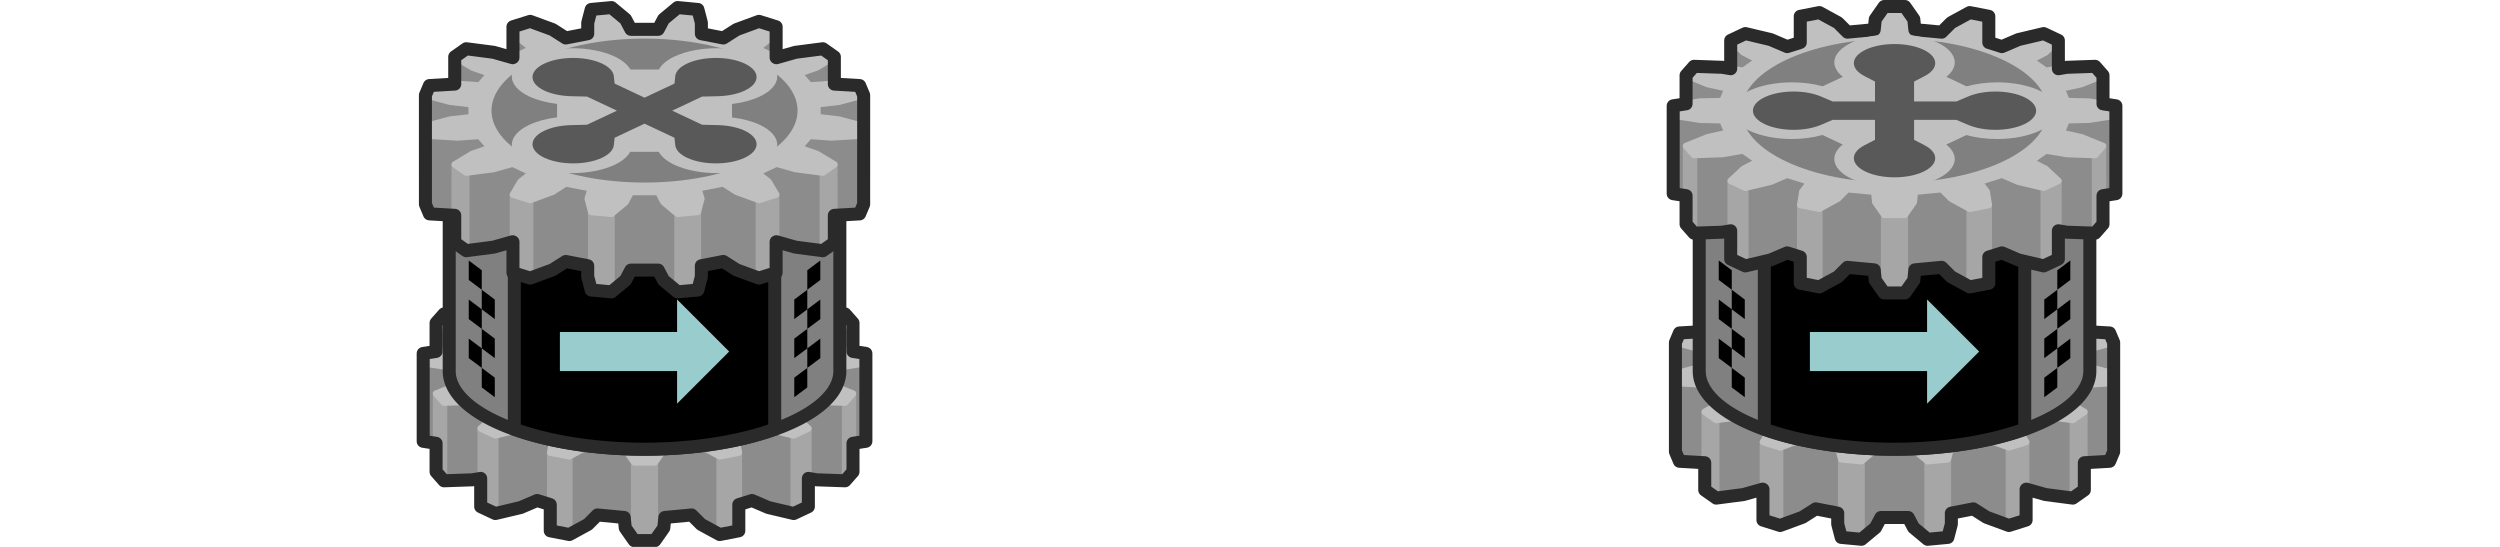 <?xml version="1.0" encoding="UTF-8"?>
<!-- Created with Inkscape (http://www.inkscape.org/) -->
<svg width="384" height="84" version="1.1" viewBox="0 0 384 84" xml:space="preserve" xmlns="http://www.w3.org/2000/svg"><g transform="translate(-192)"><g transform="translate(334.04 36.184)"><path d="m-41.449 2.85 1.369 1.953 0.16 1.6 4.119 0.387 1.451-1.451 2.853-1.557 2.938 0.572v4.023l2.016 0.633 2.519-1.078 3.902-0.926 2.248 1.059v4.34l1.281-0.217 4.356-0.152 1.217 1.383h2e-3v4.377l1.978 0.307v13.496l-1.978 0.307v4.377l-1.217 1.383-4.357-0.152-1.281-0.217v4.34l-2.248 1.057-3.902-0.924-2.519-1.078-2.016 0.633v4.023l-2.938 0.572-2.853-1.557-1.449-1.451-4.121 0.387-0.16 1.6-1.369 1.953h-3.18l-1.369-1.953-0.16-1.6-4.119-0.387-1.451 1.451-2.853 1.557-2.938-0.572v-4.023l-2.016-0.633-2.519 1.078-3.902 0.924-2.248-1.057v-4.34l-1.281 0.217-4.356 0.152-1.217-1.383h-2e-3v-4.377l-1.978-0.307v-13.496l1.978-0.307v-4.377l1.217-1.383 4.357 0.152 1.281 0.217v-4.34l2.248-1.059 3.902 0.926 2.519 1.078 2.016-0.633v-4.023l2.938-0.572 2.853 1.557 1.449 1.451 4.121-0.387 0.16-1.6 1.369-1.953z" fill="#8c8c8c" stroke-opacity="0" style="paint-order:fill markers stroke"/><g fill="#a6a6a6" stroke="#a6a6a6" stroke-linejoin="round"><path transform="translate(-78.039 1.85)" d="m33.41 45v-12h3.18l-4.7e-5 12z" style="paint-order:fill markers stroke"/><path d="m-28.559 45.346-2.938 0.572v-11.999l2.938-0.573z" style="paint-order:fill markers stroke"/><path d="m-20.121 30.692 2.248-1.058v12l-2.248 1.057z" style="paint-order:fill markers stroke"/><path d="m-12.236 37.664 4.7e-5 -12 1.217-1.382 2e-3 12-1.219 1.383z" style="paint-order:fill markers stroke"/><path d="m-57.519 33.346v12l2.938 0.572v-11.999z" style="paint-order:fill markers stroke"/><path d="m-65.957 30.692-2.248-1.058v12l2.248 1.057z" style="paint-order:fill markers stroke"/><path d="m-73.842 25.664-1.217-1.382-2e-3 12 1.219 1.383z" style="paint-order:fill markers stroke"/></g><path d="m-59.535 9.011-2.519-1.079-3.902-0.925-2.248 1.058 1.965 1.836 2.293 1.186-2.334 1.643-3.205-0.543-4.356-0.152-1.217 1.382 3.309 1.343 3.082 0.682-0.82 1.939-3.402 0.075-4.148 0.644v1.496l4.148 0.644 3.402 0.075 0.82 1.938-3.084 0.683-3.309 1.343 1.217 1.382 4.357-0.152 3.205-0.543 2.334 1.643-2.293 1.186-1.965 1.836 2.248 1.058 3.902-0.925 2.519-1.079 3.492 1.098-1.154 1.508-0.322 2.05 2.938 0.573 2.853-1.557 1.449-1.45 4.121 0.386 0.16 1.601 1.369 1.952h3.18l1.369-1.952 0.16-1.601 4.119-0.386 1.451 1.451 2.853 1.557 2.938-0.573-0.322-2.051-1.154-1.508 3.492-1.098 2.519 1.079 3.902 0.925 2.248-1.058-1.965-1.836-2.293-1.186 2.334-1.643 3.205 0.543 4.356 0.152 1.217-1.382-3.309-1.343-3.082-0.682 0.82-1.939 3.402-0.075 4.148-0.644v-1.496l-4.148-0.644-3.402-0.075-0.82-1.938 3.084-0.683 3.309-1.343-1.217-1.382-4.357 0.152-3.205 0.543-2.334-1.643 2.293-1.186 1.965-1.836-2.248-1.058-3.902 0.925-2.519 1.079-3.492-1.098 1.154-1.508 0.322-2.05-2.938-0.573-2.853 1.557-1.449 1.45-4.121-0.386-0.16-1.601-1.369-1.952h-3.18l-1.369 1.952-0.16 1.601-4.119 0.386-1.451-1.451-2.853-1.557-2.938 0.573 0.322 2.051 1.154 1.508z" fill="#c0c0c0" stroke="#c0c0c0" stroke-linejoin="round" style="paint-order:fill markers stroke"/><path d="m-44.629 2.85-1.369 1.953-0.16 1.6-4.119 0.387-1.451-1.451-2.853-1.557-2.938 0.572v4.023l-2.016 0.633-2.519-1.078-3.902-0.926-2.248 1.059v4.34l-1.281-0.217-4.356-0.152-1.217 1.383h-2e-3v4.377l-1.978 0.307v13.496l1.978 0.307v4.377l1.217 1.383 4.357-0.152 1.281-0.217v4.34l2.248 1.057 3.902-0.924 2.519-1.078 2.016 0.633v4.023l2.938 0.572 2.853-1.557 1.449-1.451 4.121 0.387 0.16 1.6 1.369 1.953h3.18l1.369-1.953 0.16-1.6 4.119-0.387 1.451 1.451 2.853 1.557 2.938-0.572v-4.023l2.016-0.633 2.519 1.078 3.902 0.924 2.248-1.057v-4.34l1.281 0.217 4.356 0.152 1.217-1.383h2e-3v-4.377l1.978-0.307v-13.496l-1.978-0.307v-4.377l-1.217-1.383-4.357 0.152-1.281 0.217v-4.34l-2.248-1.059-3.902 0.926-2.519 1.078-2.016-0.633v-4.023l-2.938-0.572-2.853 1.557-1.449 1.451-4.121-0.387-0.16-1.6-1.369-1.953z" fill-opacity="0" stroke="#2a2a2a" stroke-linejoin="round" stroke-width="2" style="paint-order:fill markers stroke"/></g><g><path d="m321 27v30a30 12 0 0 1-30 12 30 12 0 0 1-30-12v-30z" fill="#808080" stroke="#2a2a2a" stroke-linejoin="round" stroke-width="2" style="paint-order:fill markers stroke"/><path d="m271 31v34.91a30 12 0 0 0 20 3.09 30 12 0 0 0 20-3.09v-34.91z" stroke="#2a2a2a" stroke-linejoin="round" stroke-width="2" style="paint-order:fill markers stroke"/><path d="m278 51h18v-5l8 8-8 8v-5h-18z" fill="#9cc" style="paint-order:fill markers stroke"/><path d="m266 59.511v-18l-2-1.5v2.989l4 3.011v3l-4-3v3l4 3v3l-4-3v3l4 3v3l-2-1.5" style="paint-order:fill markers stroke"/><path d="m316 59.511v-18l2-1.5v2.989l-4 3.011v3l4-3v3l-4 3v3l4-3v3l-4 3v3l2-1.5" style="paint-order:fill markers stroke"/></g><g transform="rotate(45 184.73 335.02)"><path d="m20.212 27.388 2.787-0.257 1.682 0.519 2.969-2.969-0.519-1.682 0.257-2.784 2.411-2 1.822 1.065 1.19 1.19 2.852-1.921 0.518-2.344 1.541-3.328 2.455-1.282 3.345 3.345 0.048-0.018 1.48-2.649 2.59-3.366 2.128-0.369 2.96 2.96 2.906-2.585 1.476 0.598 11.86 11.863 0.601 1.476-2.587 2.904 2.961 2.961-0.001 0.001-0.369 2.128-3.364 2.588-2.649 1.478-0.018 0.051 3.344 3.344h0.003l-1.283 2.457-3.33 1.54-2.342 0.519-1.921 2.852 1.19 1.19 1.065 1.822-1.998 2.41-2.787 0.257-1.681-0.518-2.969 2.969 0.518 1.681-0.256 2.786-2.411 2-1.822-1.065-1.192-1.192-2.85 1.922-0.519 2.342-1.54 3.33-2.457 1.28-3.345-3.345-0.048 0.018-1.479 2.65-2.59 3.366-2.128 0.369-2.961-2.961-2.904 2.587-1.478-0.599 0.001-0.001-11.863-11.86 0.001-0.001-0.599-1.475 2.587-2.904-2.961-2.961 0.001-0.001 0.369-2.128 3.366-2.59 2.647-1.476 0.018-0.051-3.342-3.342-0.004-0.001 0.001-0.001 1.28-2.457 3.33-1.54 2.345-0.519 1.92-2.85-1.19-1.19-1.065-1.822z" fill="#8c8c8c" stroke-opacity="0" style="paint-order:fill markers stroke"/><g fill="#a6a6a6" stroke="#a6a6a6" stroke-linejoin="round"><path d="m29.821 58.405 8.485 8.484 2.457-1.28-8.485-8.485z" style="paint-order:fill markers stroke"/><path d="m20.231 61.46 2.129-0.369 8.486 8.486-2.13 0.37z" style="paint-order:fill markers stroke"/><path d="m40.2 51.786 2.411-1.998 8.485 8.485-2.41 1.998z" style="paint-order:fill markers stroke"/><path d="m58.405 29.822 8.484 8.485-1.28 2.457-8.485-8.485z" style="paint-order:fill markers stroke"/><path d="m61.46 20.231-0.369 2.129 8.486 8.486 0.37-2.13z" style="paint-order:fill markers stroke"/><path d="m51.786 40.201-1.998 2.411 8.485 8.485 1.998-2.41z" style="paint-order:fill markers stroke"/></g><path d="m32.383 20.758-0.763-1.479-1.821-1.065-2.411 1.998-0.257 2.788 0.52 1.681-2.97 2.97-1.681-0.52-2.786 0.257-1.999 2.412 1.065 1.821 1.479 0.762-2.21 3.28-2.342 0.519-3.329 1.54-1.282 2.457 2.226 0.576 2.213-0.271-1.111 3.088-2.65 1.48-3.365 2.59-0.369 2.129 3.047-0.755 2.611-1.264 0.155 2.428-2.551 2.213-2.888 3.244 0.599 1.476 3.405-1.972 2.611-2.065 1.397 1.398-2.065 2.611-1.971 3.403 1.476 0.599 3.244-2.888 2.213-2.55 2.429 0.155-1.264 2.611-0.755 3.047 2.129-0.369 2.589-3.365 1.479-2.648 3.088-1.112-0.271 2.215 0.577 2.225 2.457-1.282 1.541-3.33 0.519-2.343 3.279-2.209 0.763 1.479 1.821 1.065 2.411-1.998 0.257-2.788-0.52-1.681 2.97-2.97 1.681 0.52 2.786-0.257 1.999-2.412-1.065-1.821-1.479-0.762 2.21-3.28 2.342-0.519 3.329-1.54 1.282-2.457-2.226-0.576-2.213 0.271 1.111-3.088 2.65-1.48 3.365-2.59 0.369-2.129-3.047 0.755-2.611 1.264-0.155-2.428 2.551-2.213 2.888-3.244-0.599-1.476-3.405 1.972-2.611 2.065-1.397-1.398 2.065-2.611 1.971-3.403-1.476-0.599-3.244 2.888-2.213 2.55-2.429-0.155 1.264-2.611 0.755-3.047-2.129 0.369-2.589 3.365-1.479 2.648-3.088 1.113 0.271-2.215-0.577-2.225-2.457 1.282-1.541 3.33-0.519 2.343z" fill="#c0c0c0" stroke="#c0c0c0" stroke-linejoin="round" style="paint-order:fill markers stroke"/><path d="m27.388 20.212-0.257 2.787 0.519 1.682-2.969 2.969-1.682-0.519-2.784 0.257-2 2.411 1.065 1.822 1.19 1.19-1.921 2.852-2.344 0.518-3.328 1.541-1.282 2.455 3.345 3.345-0.018 0.048-2.649 1.48-3.366 2.59-0.369 2.128 2.96 2.96-2.585 2.906 0.598 1.476 11.863 11.86 1.476 0.601 2.904-2.587 2.961 2.961 0.001-0.001 2.128-0.369 2.588-3.364 1.478-2.649 0.051-0.018 3.344 3.344v0.003l2.457-1.283 1.54-3.33 0.519-2.342 2.852-1.921 1.19 1.19 1.822 1.065 2.41-1.998 0.257-2.787-0.518-1.681 2.969-2.969 1.681 0.518 2.786-0.256 2-2.411-1.065-1.822-1.192-1.192 1.922-2.85 2.342-0.519 3.33-1.54 1.28-2.457-3.345-3.345 0.018-0.048 2.65-1.479 3.366-2.59 0.369-2.128-2.961-2.961 2.587-2.904-0.599-1.478-0.001 0.001-11.86-11.863-0.001 0.001-1.475-0.599-2.904 2.587-2.961-2.961-0.001 0.001-2.128 0.369-2.59 3.366-1.476 2.647-0.051 0.018-3.342-3.342-0.001-0.004-0.001 0.001-2.457 1.28-1.54 3.33-0.519 2.345-2.85 1.92-1.19-1.19-1.822-1.065z" fill-opacity="0" stroke="#2a2a2a" stroke-linejoin="round" stroke-width="2" style="paint-order:fill markers stroke"/><g stroke-opacity="0"><circle transform="matrix(.941 -.339 -.339 .941 0 0)" cx="58.123" cy="58.123" r="18.365" fill="#808080" style="paint-order:fill markers stroke"/><path d="m41.618 16.618c-3.756 1.352-7.898 5.494-9.25 9.25-0.431 1.213-0.527 2.284-0.28 3.103l-3.1 3.1c-0.825-0.243-1.903-0.141-3.121 0.297-3.756 1.352-7.898 5.494-9.25 9.25-1.352 3.756 0.597 5.705 4.353 4.353 1.217-0.447 2.527-1.209 3.792-2.208l1.462 1.462c-0.998 1.272-1.757 2.586-2.196 3.804-1.352 3.756 0.597 5.705 4.353 4.353 3.756-1.352 7.898-5.494 9.25-9.25 0.431-1.213 0.527-2.284 0.28-3.103l3.1-3.1c0.825 0.243 1.903 0.141 3.121-0.297 3.756-1.352 7.898-5.494 9.25-9.25 1.352-3.756-0.597-5.705-4.353-4.353-1.217 0.447-2.527 1.209-3.792 2.208l-1.462-1.462c0.998-1.272 1.757-2.586 2.196-3.804 1.352-3.756-0.597-5.705-4.353-4.353z" fill="#c0c0c0" style="paint-order:fill markers stroke"/><path d="m40.757 19.007c-2.538 0.914-5.336 3.712-6.25 6.25-0.401 1.113-0.383 2.043 0.048 2.616l0.753 0.935-1.721 4.779-4.779 1.721-0.935-0.753c-0.574-0.432-1.503-0.449-2.616-0.048-2.538 0.914-5.336 3.712-6.25 6.25-0.914 2.538 0.403 3.855 2.941 2.941 1.113-0.401 2.334-1.192 3.435-2.227l1.837-1.751 4.779-1.721-1.721 4.779-1.751 1.837c-1.035 1.101-1.826 2.322-2.227 3.435-0.914 2.538 0.403 3.855 2.941 2.941s5.336-3.712 6.25-6.25c0.401-1.113 0.383-2.043-0.048-2.616l-0.753-0.935 1.721-4.779 4.779-1.721 0.935 0.753c0.574 0.432 1.503 0.449 2.616 0.048 2.538-0.914 5.336-3.712 6.25-6.25s-0.403-3.855-2.941-2.941c-1.113 0.401-2.334 1.192-3.435 2.227l-1.837 1.751-4.779 1.721 1.721-4.779 1.751-1.837c1.035-1.101 1.826-2.322 2.227-3.435 0.914-2.538-0.403-3.855-2.941-2.941z" fill="#595959" style="paint-order:fill markers stroke"/></g></g></g><g transform="rotate(45 138.86 354.02)"><path d="m20.212 27.388 2.787-0.257 1.682 0.519 2.969-2.969-0.519-1.682 0.257-2.784 2.411-2 1.822 1.065 1.19 1.19 2.852-1.921 0.518-2.344 1.541-3.328 2.455-1.282 3.345 3.345 0.048-0.018 1.48-2.649 2.59-3.366 2.128-0.369 2.96 2.96 2.906-2.585 1.476 0.598 11.86 11.863 0.601 1.476-2.587 2.904 2.961 2.961-0.001 0.001-0.369 2.128-3.364 2.588-2.649 1.478-0.018 0.051 3.344 3.344h0.003l-1.283 2.457-3.33 1.54-2.342 0.519-1.921 2.852 1.19 1.19 1.065 1.822-1.998 2.41-2.787 0.257-1.681-0.518-2.969 2.969 0.518 1.681-0.256 2.786-2.411 2-1.822-1.065-1.192-1.192-2.85 1.922-0.519 2.342-1.54 3.33-2.457 1.28-3.345-3.345-0.048 0.018-1.479 2.65-2.59 3.366-2.128 0.369-2.961-2.961-2.904 2.587-1.478-0.599 0.001-0.001-11.863-11.86 0.001-0.001-0.599-1.475 2.587-2.904-2.961-2.961 0.001-0.001 0.369-2.128 3.366-2.59 2.647-1.476 0.018-0.051-3.342-3.342-0.004-0.001 0.001-0.001 1.28-2.457 3.33-1.54 2.345-0.519 1.92-2.85-1.19-1.19-1.065-1.822z" fill="#8c8c8c" stroke-opacity="0" style="paint-order:fill markers stroke"/><g fill="#a6a6a6" stroke="#a6a6a6" stroke-linejoin="round"><path d="m29.821 58.405 8.485 8.484 2.457-1.28-8.485-8.485z" style="paint-order:fill markers stroke"/><path d="m20.231 61.46 2.129-0.369 8.486 8.486-2.13 0.37z" style="paint-order:fill markers stroke"/><path d="m40.2 51.786 2.411-1.998 8.485 8.485-2.41 1.998z" style="paint-order:fill markers stroke"/><path d="m58.405 29.822 8.484 8.485-1.28 2.457-8.485-8.485z" style="paint-order:fill markers stroke"/><path d="m61.46 20.231-0.369 2.129 8.486 8.486 0.37-2.13z" style="paint-order:fill markers stroke"/><path d="m51.786 40.201-1.998 2.411 8.485 8.485 1.998-2.41z" style="paint-order:fill markers stroke"/></g><path d="m32.383 20.758-0.763-1.479-1.821-1.065-2.411 1.998-0.257 2.788 0.52 1.681-2.97 2.97-1.681-0.52-2.786 0.257-1.999 2.412 1.065 1.821 1.479 0.762-2.21 3.28-2.342 0.519-3.329 1.54-1.282 2.457 2.226 0.576 2.213-0.271-1.111 3.088-2.65 1.48-3.365 2.59-0.369 2.129 3.047-0.755 2.611-1.264 0.155 2.428-2.551 2.213-2.888 3.244 0.599 1.476 3.405-1.972 2.611-2.065 1.397 1.398-2.065 2.611-1.971 3.403 1.476 0.599 3.244-2.888 2.213-2.55 2.429 0.155-1.264 2.611-0.755 3.047 2.129-0.369 2.589-3.365 1.479-2.648 3.088-1.112-0.271 2.215 0.577 2.225 2.457-1.282 1.541-3.33 0.519-2.343 3.279-2.209 0.763 1.479 1.821 1.065 2.411-1.998 0.257-2.788-0.52-1.681 2.97-2.97 1.681 0.52 2.786-0.257 1.999-2.412-1.065-1.821-1.479-0.762 2.21-3.28 2.342-0.519 3.329-1.54 1.282-2.457-2.226-0.576-2.213 0.271 1.111-3.088 2.65-1.48 3.365-2.59 0.369-2.129-3.047 0.755-2.611 1.264-0.155-2.428 2.551-2.213 2.888-3.244-0.599-1.476-3.405 1.972-2.611 2.065-1.397-1.398 2.065-2.611 1.971-3.403-1.476-0.599-3.244 2.888-2.213 2.55-2.429-0.155 1.264-2.611 0.755-3.047-2.129 0.369-2.589 3.365-1.479 2.648-3.088 1.113 0.271-2.215-0.577-2.225-2.457 1.282-1.541 3.33-0.519 2.343z" fill="#c0c0c0" stroke="#c0c0c0" stroke-linejoin="round" style="paint-order:fill markers stroke"/><path d="m27.388 20.212-0.257 2.787 0.519 1.682-2.969 2.969-1.682-0.519-2.784 0.257-2 2.411 1.065 1.822 1.19 1.19-1.921 2.852-2.344 0.518-3.328 1.541-1.282 2.455 3.345 3.345-0.018 0.048-2.649 1.48-3.366 2.59-0.369 2.128 2.96 2.96-2.585 2.906 0.598 1.476 11.863 11.86 1.476 0.601 2.904-2.587 2.961 2.961 0.001-0.001 2.128-0.369 2.588-3.364 1.478-2.649 0.051-0.018 3.344 3.344v0.003l2.457-1.283 1.54-3.33 0.519-2.342 2.852-1.921 1.19 1.19 1.822 1.065 2.41-1.998 0.257-2.787-0.518-1.681 2.969-2.969 1.681 0.518 2.786-0.256 2-2.411-1.065-1.822-1.192-1.192 1.922-2.85 2.342-0.519 3.33-1.54 1.28-2.457-3.345-3.345 0.018-0.048 2.65-1.479 3.366-2.59 0.369-2.128-2.961-2.961 2.587-2.904-0.599-1.478-0.001 0.001-11.86-11.863-0.001 0.001-1.475-0.599-2.904 2.587-2.961-2.961-0.001 0.001-2.128 0.369-2.59 3.366-1.476 2.647-0.051 0.018-3.342-3.342-0.001-0.004-0.001 0.001-2.457 1.28-1.54 3.33-0.519 2.345-2.85 1.92-1.19-1.19-1.822-1.065z" fill-opacity="0" stroke="#2a2a2a" stroke-linejoin="round" stroke-width="2" style="paint-order:fill markers stroke"/></g><g><path d="m321 27v30a30 12 0 0 1-30 12 30 12 0 0 1-30-12v-30z" fill="#808080" stroke="#2a2a2a" stroke-linejoin="round" stroke-width="2" style="paint-order:fill markers stroke"/><path d="m271 31v34.91a30 12 0 0 0 20 3.09 30 12 0 0 0 20-3.09v-34.91z" stroke="#2a2a2a" stroke-linejoin="round" stroke-width="2" style="paint-order:fill markers stroke"/><path d="m278 51h18v-5l8 8-8 8v-5h-18z" fill="#9cc" style="paint-order:fill markers stroke"/><path d="m266 59.511v-18l-2-1.5v2.989l4 3.011v3l-4-3v3l4 3v3l-4-3v3l4 3v3l-2-1.5" style="paint-order:fill markers stroke"/><path d="m316 59.511v-18l2-1.5v2.989l-4 3.011v3l4-3v3l-4 3v3l4-3v3l-4 3v3l2-1.5" style="paint-order:fill markers stroke"/></g><g transform="translate(334.04 -1.85)"><path d="m-41.449 2.85 1.369 1.953 0.16 1.6 4.119 0.387 1.451-1.451 2.853-1.557 2.938 0.572v4.023l2.016 0.633 2.519-1.078 3.902-0.926 2.248 1.059v4.34l1.281-0.217 4.356-0.152 1.217 1.383h2e-3v4.377l1.978 0.307v13.496l-1.978 0.307v4.377l-1.217 1.383-4.357-0.152-1.281-0.217v4.34l-2.248 1.057-3.902-0.924-2.519-1.078-2.016 0.633v4.023l-2.938 0.572-2.853-1.557-1.449-1.451-4.121 0.387-0.16 1.6-1.369 1.953h-3.18l-1.369-1.953-0.16-1.6-4.119-0.387-1.451 1.451-2.853 1.557-2.938-0.572v-4.023l-2.016-0.633-2.519 1.078-3.902 0.924-2.248-1.057v-4.34l-1.281 0.217-4.356 0.152-1.217-1.383h-2e-3v-4.377l-1.978-0.307v-13.496l1.978-0.307v-4.377l1.217-1.383 4.357 0.152 1.281 0.217v-4.34l2.248-1.059 3.902 0.926 2.519 1.078 2.016-0.633v-4.023l2.938-0.572 2.853 1.557 1.449 1.451 4.121-0.387 0.16-1.6 1.369-1.953z" fill="#8c8c8c" stroke-opacity="0" style="paint-order:fill markers stroke"/><g fill="#a6a6a6" stroke="#a6a6a6" stroke-linejoin="round"><path transform="translate(-78.039 1.85)" d="m33.41 45v-12h3.18l-4.7e-5 12z" style="paint-order:fill markers stroke"/><path d="m-28.559 45.346-2.938 0.572v-11.999l2.938-0.573z" style="paint-order:fill markers stroke"/><path d="m-20.121 30.692 2.248-1.058v12l-2.248 1.057z" style="paint-order:fill markers stroke"/><path d="m-12.236 25.664 1.217-1.382 2e-3 12-1.219 1.383z" style="paint-order:fill markers stroke"/><path d="m-57.519 45.346 2.938 0.572v-11.999l-2.938-0.573z" style="paint-order:fill markers stroke"/><path d="m-65.957 30.692-2.248-1.058v12l2.248 1.057z" style="paint-order:fill markers stroke"/><path d="m-73.842 37.664-4.7e-5 -12-1.217-1.382-2e-3 12 1.219 1.383" style="paint-order:fill markers stroke"/></g><path d="m-59.535 9.011-2.519-1.079-3.902-0.925-2.248 1.058 1.965 1.836 2.293 1.186-2.334 1.643-3.205-0.543-4.356-0.152-1.217 1.382 3.309 1.343 3.082 0.682-0.82 1.939-3.402 0.075-4.148 0.644v1.496l4.148 0.644 3.402 0.075 0.82 1.938-3.084 0.683-3.309 1.343 1.217 1.382 4.357-0.152 3.205-0.543 2.334 1.643-2.293 1.186-1.965 1.836 2.248 1.058 3.902-0.925 2.519-1.079 3.492 1.098-1.154 1.508-0.322 2.05 2.938 0.573 2.853-1.557 1.449-1.45 4.121 0.386 0.16 1.601 1.369 1.952h3.18l1.369-1.952 0.16-1.601 4.119-0.386 1.451 1.451 2.853 1.557 2.938-0.573-0.322-2.051-1.154-1.508 3.492-1.098 2.519 1.079 3.902 0.925 2.248-1.058-1.965-1.836-2.293-1.186 2.334-1.643 3.205 0.543 4.356 0.152 1.217-1.382-3.309-1.343-3.082-0.682 0.82-1.939 3.402-0.075 4.148-0.644v-1.496l-4.148-0.644-3.402-0.075-0.82-1.938 3.084-0.683 3.309-1.343-1.217-1.382-4.357 0.152-3.205 0.543-2.334-1.643 2.293-1.186 1.965-1.836-2.248-1.058-3.902 0.925-2.519 1.079-3.492-1.098 1.154-1.508 0.322-2.05-2.938-0.573-2.853 1.557-1.449 1.45-4.121-0.386-0.16-1.601-1.369-1.952h-3.18l-1.369 1.952-0.16 1.601-4.119 0.386-1.451-1.451-2.853-1.557-2.938 0.573 0.322 2.051 1.154 1.508z" fill="#c0c0c0" stroke="#c0c0c0" stroke-linejoin="round" style="paint-order:fill markers stroke"/><path d="m-44.629 2.85-1.369 1.953-0.16 1.6-4.119 0.387-1.451-1.451-2.853-1.557-2.938 0.572v4.023l-2.016 0.633-2.519-1.078-3.902-0.926-2.248 1.059v4.34l-1.281-0.217-4.356-0.152-1.217 1.383h-2e-3v4.377l-1.978 0.307v13.496l1.978 0.307v4.377l1.217 1.383 4.357-0.152 1.281-0.217v4.34l2.248 1.057 3.902-0.924 2.519-1.078 2.016 0.633v4.023l2.938 0.572 2.853-1.557 1.449-1.451 4.121 0.387 0.16 1.6 1.369 1.953h3.18l1.369-1.953 0.16-1.6 4.119-0.387 1.451 1.451 2.853 1.557 2.938-0.572v-4.023l2.016-0.633 2.519 1.078 3.902 0.924 2.248-1.057v-4.34l1.281 0.217 4.356 0.152 1.217-1.383h2e-3v-4.377l1.978-0.307v-13.496l-1.978-0.307v-4.377l-1.217-1.383-4.357 0.152-1.281 0.217v-4.34l-2.248-1.059-3.902 0.926-2.519 1.078-2.016-0.633v-4.023l-2.938-0.572-2.853 1.557-1.449 1.451-4.121-0.387-0.16-1.6-1.369-1.953z" fill-opacity="0" stroke="#2a2a2a" stroke-linejoin="round" stroke-width="2" style="paint-order:fill markers stroke"/><g><ellipse cx="-43.039" cy="18.85" rx="23.5" ry="11.059" fill="#808080" style="paint-order:fill markers stroke"/><path d="m-43.039 7.085c-5.109 0-9.25 1.949-9.25 4.353 0.009 0.778 0.461 1.54 1.309 2.208l-3.1 1.459c-1.426-0.397-3.052-0.607-4.709-0.608-5.109 0-9.25 1.949-9.25 4.353 0 2.404 4.141 4.353 9.25 4.353 1.651-0.006 3.268-0.22 4.684-0.619l3.107 1.462c-0.844 0.671-1.29 1.436-1.291 2.216 0 2.404 4.141 4.353 9.25 4.353s9.25-1.949 9.25-4.353c-0.009-0.778-0.461-1.54-1.309-2.208l3.1-1.459c1.426 0.397 3.052 0.607 4.709 0.608 5.109 0 9.25-1.949 9.25-4.353 0-2.404-4.141-4.353-9.25-4.353-1.651 0.006-3.268 0.22-4.684 0.619l-3.107-1.462c0.844-0.671 1.29-1.436 1.291-2.216 0-2.404-4.141-4.353-9.25-4.353z" fill="#c0c0c0" style="paint-order:fill markers stroke"/><path d="m-43.039 8.614c-3.452 0-6.25 1.317-6.25 2.941 2.34e-4 0.712 0.55 1.401 1.547 1.937l1.703 0.887v3.059h-6.5l-1.885-0.801c-1.139-0.469-2.601-0.728-4.115-0.728-3.452 0-6.25 1.317-6.25 2.941s2.798 2.941 6.25 2.941c1.514-1.1e-4 2.976-0.259 4.115-0.728l1.885-0.801h6.5v3.059l-1.703 0.887c-0.997 0.536-1.547 1.224-1.547 1.937 0 1.624 2.798 2.941 6.25 2.941s6.25-1.317 6.25-2.941c-2.34e-4 -0.712-0.55-1.401-1.547-1.937l-1.703-0.887v-3.059h6.5l1.885 0.801c1.139 0.469 2.601 0.728 4.115 0.728 3.452 0 6.25-1.317 6.25-2.941s-2.798-2.941-6.25-2.941c-1.514 1.1e-4 -2.976 0.259-4.115 0.728l-1.885 0.801h-6.5v-3.059l1.703-0.887c0.997-0.536 1.547-1.224 1.547-1.937 0-1.624-2.798-2.941-6.25-2.941z" fill="#595959" style="paint-order:fill markers stroke"/></g></g></svg>
